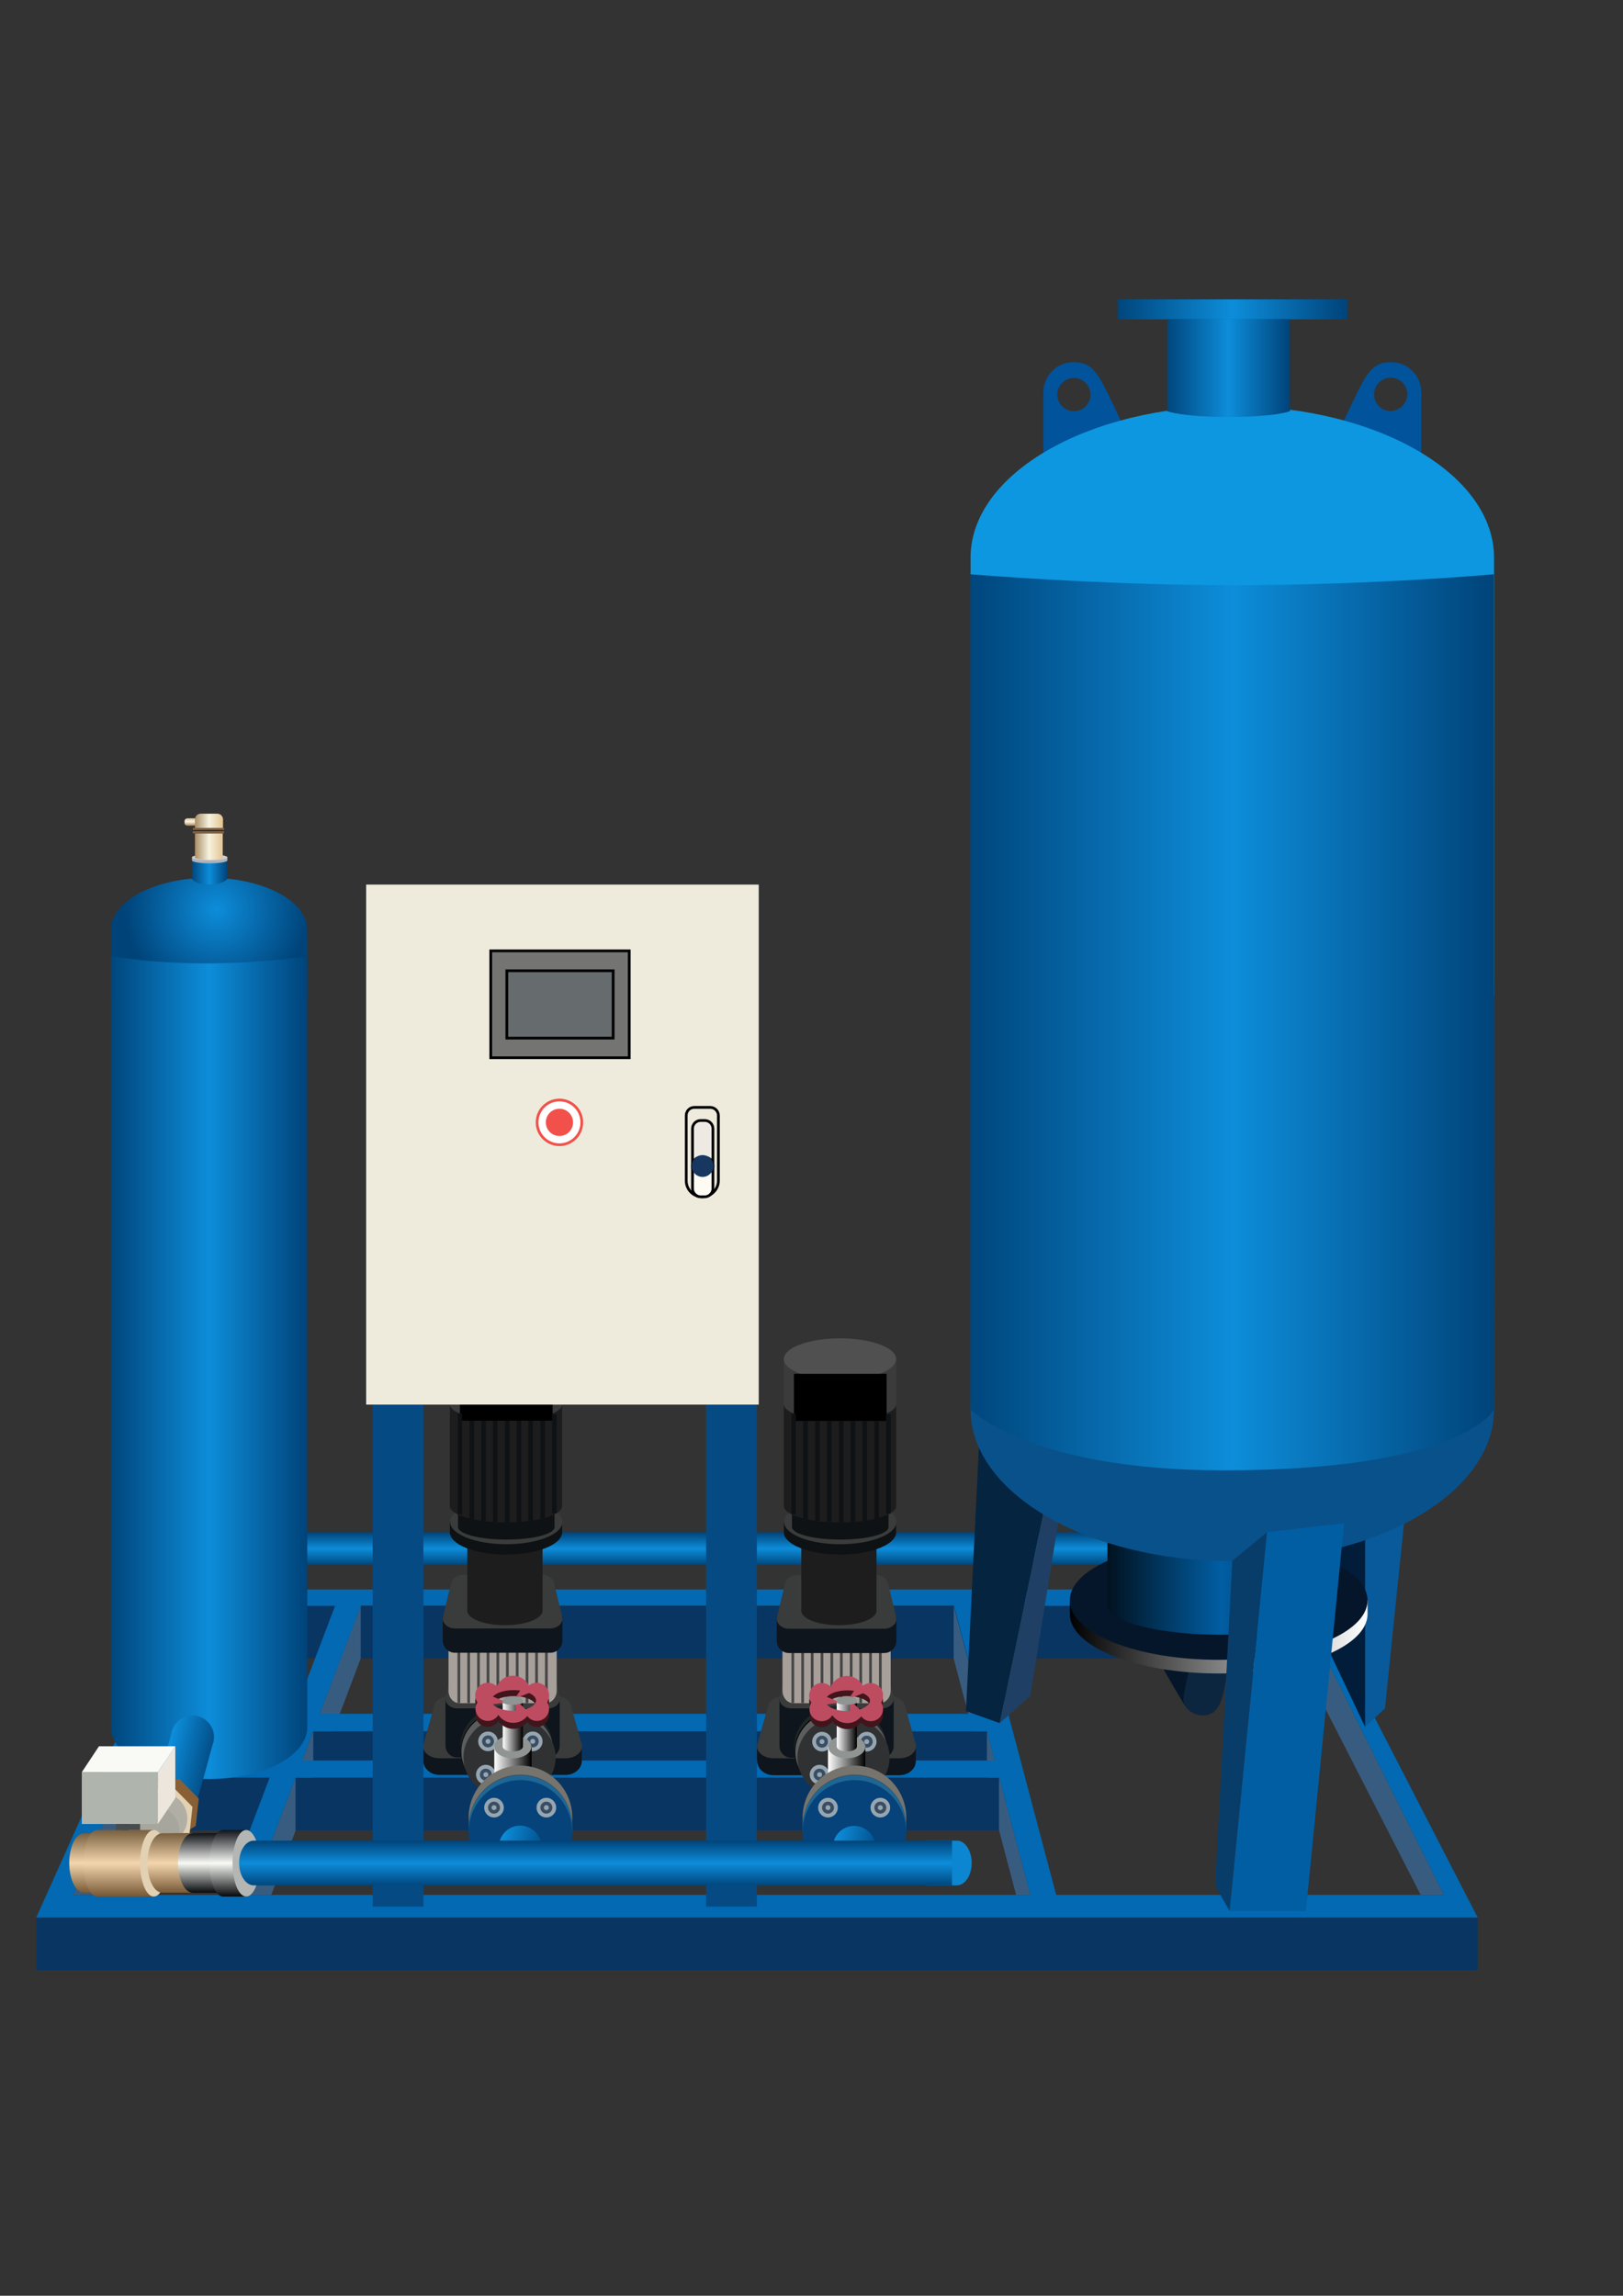 <?xml version="1.0" encoding="utf-8"?>
<!-- Generator: Adobe Illustrator 19.0.0, SVG Export Plug-In . SVG Version: 6.00 Build 0)  -->
<svg version="1.1" id="图层_1" xmlns="http://www.w3.org/2000/svg" xmlns:xlink="http://www.w3.org/1999/xlink" x="0px" y="0px"
	 viewBox="0 0 595.3 841.9" style="enable-background:new 0 0 595.3 841.9;" xml:space="preserve">
<rect x="0" y="0" width="595.3" height="841.9" fill="#333333" stroke="none"/>
<style type="text/css">
	.st0{fill:#093562;}
	.st1{fill:#385C80;}
	.st2{fill:url(#SVGID_1_);}
	.st3{fill:#0269B2;}
	.st4{fill:url(#SVGID_2_);}
	.st5{fill:url(#SVGID_3_);}
	.st6{fill:url(#SVGID_4_);}
	.st7{fill:#895F34;}
	.st8{fill:#E2D1B2;}
	.st9{fill:#B0AEA5;}
	.st10{fill:#A7A69C;}
	.st11{fill:url(#SVGID_5_);}
	.st12{fill:#ADB2BA;}
	.st13{fill:#CECECE;}
	.st14{fill:url(#SVGID_6_);}
	.st15{fill:url(#SVGID_7_);}
	.st16{fill:url(#SVGID_8_);}
	.st17{fill:#7D6143;}
	.st18{fill:none;stroke:#000000;stroke-width:0.25;stroke-miterlimit:10;}
	.st19{fill:#0E151C;}
	.st20{fill:#3A3B3B;}
	.st21{fill:#A79F9A;}
	.st22{fill:none;stroke:#464646;stroke-miterlimit:10;}
	.st23{fill:#1D1D1E;}
	.st24{fill:#0E1215;}
	.st25{fill:#3B3B3B;}
	.st26{fill:#505050;}
	.st27{fill:#1F2626;}
	.st28{fill:#5C5D5F;}
	.st29{fill:#303133;}
	.st30{fill:#96A6B1;}
	.st31{fill:#3A4D62;}
	.st32{fill:url(#SVGID_9_);}
	.st33{fill:#909493;}
	.st34{fill:url(#SVGID_10_);}
	.st35{fill:#41151B;}
	.st36{fill:#BE4C61;}
	.st37{fill:#76746D;}
	.st38{fill:#3A5062;}
	.st39{fill:#1E6795;}
	.st40{fill:#06437B;}
	.st41{fill:url(#SVGID_11_);}
	.st42{fill:url(#SVGID_12_);}
	.st43{fill:url(#SVGID_13_);}
	.st44{fill:url(#SVGID_14_);}
	.st45{fill:#064A84;}
	.st46{fill:url(#SVGID_15_);}
	.st47{fill:#0C86D1;}
	.st48{fill:url(#SVGID_16_);}
	.st49{fill:url(#SVGID_17_);}
	.st50{fill:url(#SVGID_18_);}
	.st51{fill:url(#SVGID_19_);}
	.st52{fill:#B4B6B4;}
	.st53{fill:url(#SVGID_20_);}
	.st54{fill:#AFB4AD;}
	.st55{fill:#EDE6DC;}
	.st56{fill:#F9FAF5;}
	.st57{fill:#494C4F;}
	.st58{fill:#EEEBDC;}
	.st59{fill:#747472;stroke:#000000;stroke-miterlimit:10;}
	.st60{fill:#666B6E;stroke:#000000;stroke-miterlimit:10;}
	.st61{fill:#FFFFFF;stroke:#F1514A;stroke-miterlimit:10;}
	.st62{fill:#F1514A;}
	.st63{fill:none;stroke:#000000;stroke-miterlimit:10;}
	.st64{fill:#EEEAE3;stroke:#000000;stroke-miterlimit:10;}
	.st65{fill:#FDFBF2;stroke:#000000;stroke-miterlimit:10;}
	.st66{fill:#173761;}
	.st67{fill:#01539B;}
	.st68{fill:#0D97E0;}
	.st69{fill:#052440;}
	.st70{fill:#085A9B;}
	.st71{fill:#021D3A;}
	.st72{fill:#05162A;}
	.st73{fill:#0D263F;}
	.st74{fill:#1F4064;}
	.st75{fill:url(#SVGID_21_);}
	.st76{fill:url(#SVGID_22_);}
	.st77{fill:#09518B;}
	.st78{fill:url(#SVGID_23_);}
	.st79{fill:url(#SVGID_24_);}
	.st80{fill:url(#SVGID_25_);}
	.st81{fill:#015EA3;}
	.st82{fill:#083D69;}
</style>
<rect x="13.3" y="703.2" class="st0" width="528.7" height="19.3"/>
<rect x="71.5" y="588.9" class="st0" width="405.2" height="19.3"/>
<polygon class="st1" points="476.7,588.9 476.7,608.2 521.1,694.9 529.6,694.9 "/>
<polygon class="st1" points="349.8,588.9 349.8,608.2 372.7,694.9 377.9,694.9 "/>
<polygon class="st1" points="72,588.9 72,608.2 35.7,694.9 26.8,694.9 "/>
<polygon class="st1" points="132.3,588.9 132.3,608.2 99.5,694.9 92.1,694.9 "/>
<rect x="52.1" y="634.9" class="st0" width="53.3" height="19.3"/>
<rect x="45.1" y="651.9" class="st0" width="53.8" height="19.3"/>
<rect x="114.9" y="634.9" class="st0" width="247.1" height="19.3"/>
<rect x="108.4" y="651.9" class="st0" width="258" height="19.3"/>
<linearGradient id="SVGID_1_" gradientUnits="userSpaceOnUse" x1="251.4" y1="267.98" x2="251.4" y2="279.947" gradientTransform="matrix(1 0 0 -1 0 841.87)">
	<stop  offset="0" style="stop-color:#00467C"/>
	<stop  offset="0.5" style="stop-color:#0D8DDA"/>
	<stop  offset="1" style="stop-color:#004379"/>
</linearGradient>
<rect x="73.5" y="561.9" class="st2" width="355.8" height="12"/>
<path class="st3" d="M480,582.9H67.3l-54,120.3H542L480,582.9z M529.6,694.9H387.4l-28.1-106h117.4L529.6,694.9z M362,634.9
	l2.8,10.7h-254l4-10.7H362z M117.3,628.5l15.1-39.7h217.5l10.5,39.7H117.3z M101.3,645.5H47.8l4.5-10.7h53L101.3,645.5z M98.9,651.9
	l-16.3,43H26.8l18.3-43H98.9z M108.4,651.9h258.1l11.4,43H92.1L108.4,651.9z M72,588.9h50.9l-15.1,39.7H55.1L72,588.9z"/>
<radialGradient id="SVGID_2_" cx="79.42" cy="508.407" r="33.747" gradientTransform="matrix(1 0 0 -1 0 841.87)" gradientUnits="userSpaceOnUse">
	<stop  offset="0" style="stop-color:#0D8DDA"/>
	<stop  offset="1" style="stop-color:#004379"/>
</radialGradient>
<path class="st4" d="M76.7,321.9c-19.9,0-36,8.5-36,19v24.7c0,10.5,16.1,19,36,19s36-8.5,36-19v-24.7
	C112.7,330.4,96.6,321.9,76.7,321.9z"/>
<g>
	
		<linearGradient id="SVGID_3_" gradientUnits="userSpaceOnUse" x1="40.7" y1="340.38" x2="112.7" y2="340.38" gradientTransform="matrix(1 0 0 -1 0 841.87)">
		<stop  offset="0" style="stop-color:#00467C"/>
		<stop  offset="0.5" style="stop-color:#0D8DDA"/>
		<stop  offset="1" style="stop-color:#004379"/>
	</linearGradient>
	<path class="st5" d="M40.7,350.6v282.8c0,10.5,16.1,19,36,19s36-8.5,36-19V350.6c0,0-15.4,2.7-38.2,2.7
		C54.3,353.2,40.7,350.6,40.7,350.6z"/>
</g>
<g>
	
		<linearGradient id="SVGID_4_" gradientUnits="userSpaceOnUse" x1="59.441" y1="200.519" x2="79.429" y2="195.691" gradientTransform="matrix(1 0 0 -1 0 841.87)">
		<stop  offset="0.116" style="stop-color:#0D8DDA"/>
		<stop  offset="1" style="stop-color:#004379"/>
	</linearGradient>
	<path class="st6" d="M78.3,638.9L78.3,638.9c0.1-0.6,0.2-1.3,0.2-1.9c0-4.3-3.5-7.9-7.9-7.9c-3.4,0-6.3,2.2-7.4,5.3l0,0l-0.1,0.2
		c-0.1,0.3-0.2,0.6-0.2,0.9l-5,18.8l14.6,5.4l5.6-20.3c0-0.1,0-0.1,0.1-0.2L78.3,638.9z"/>
	<polygon class="st7" points="71.8,669.6 63.1,675 53.6,671.6 50.3,662 55.7,653.5 65.8,652.4 72.9,659.6 	"/>
	<polygon class="st8" points="69.5,672.7 60.9,678 51.3,674.6 48,665.1 53.4,656.5 63.5,655.4 70.6,662.6 	"/>
	<circle class="st9" cx="59.3" cy="666.9" r="9.4"/>
	<circle class="st10" cx="56.4" cy="671.6" r="9.4"/>
</g>
<g>
	
		<linearGradient id="SVGID_5_" gradientUnits="userSpaceOnUse" x1="70.35" y1="521.93" x2="83.35" y2="521.93" gradientTransform="matrix(1 0 0 -1 0 841.87)">
		<stop  offset="0" style="stop-color:#00467C"/>
		<stop  offset="0.5" style="stop-color:#0D8DDA"/>
		<stop  offset="1" style="stop-color:#004379"/>
	</linearGradient>
	<path class="st11" d="M83.4,322.3c0,0-1.6,2.1-6.7,2.1s-6.3-2.1-6.3-2.1v-6.8h13V322.3z"/>
	<path class="st12" d="M70.4,314.4v1.1c0,0.6,2.9,1.1,6.5,1.1s6.5-0.5,6.5-1.1v-1.1H70.4z"/>
	<ellipse class="st13" cx="76.9" cy="314.4" rx="6.5" ry="1.1"/>
	
		<linearGradient id="SVGID_6_" gradientUnits="userSpaceOnUse" x1="71.537" y1="531.43" x2="81.787" y2="531.43" gradientTransform="matrix(1 0 0 -1 0 841.87)">
		<stop  offset="0" style="stop-color:#AA8D65"/>
		<stop  offset="0.5" style="stop-color:#F6F2DF"/>
		<stop  offset="1" style="stop-color:#E3C492"/>
	</linearGradient>
	<path class="st14" d="M71.5,305.6v8.8c0,0.5,2.3,0.9,5.1,0.9s5.1-0.4,5.1-0.9v-8.8H71.5z"/>
	
		<linearGradient id="SVGID_7_" gradientUnits="userSpaceOnUse" x1="69.85" y1="539.115" x2="69.85" y2="541.912" gradientTransform="matrix(1 0 0 -1 0 841.87)">
		<stop  offset="0" style="stop-color:#AA8D65"/>
		<stop  offset="0.5" style="stop-color:#F6F2DF"/>
		<stop  offset="1" style="stop-color:#E3C492"/>
	</linearGradient>
	<path class="st15" d="M72,302.8h-3.2c-0.6,0-1.1-0.4-1.1-0.9V301c0-0.5,0.5-0.9,1.1-0.9H72"/>
	
		<linearGradient id="SVGID_8_" gradientUnits="userSpaceOnUse" x1="71.537" y1="540.83" x2="81.787" y2="540.83" gradientTransform="matrix(1 0 0 -1 0 841.87)">
		<stop  offset="0" style="stop-color:#AA8D65"/>
		<stop  offset="0.5" style="stop-color:#F6F2DF"/>
		<stop  offset="1" style="stop-color:#E3C492"/>
	</linearGradient>
	<path class="st16" d="M81.8,303.7v-3.2c0-1.1-0.9-2.1-2.1-2.1h-6.1c-1.1,0-2.1,0.9-2.1,2.1v3.2"/>
	<rect x="70.7" y="304.6" class="st17" width="11.5" height="1"/>
	<rect x="70.7" y="303.6" class="st17" width="11.5" height="1"/>
	<line class="st18" x1="70.7" y1="304.6" x2="82.2" y2="304.6"/>
</g>
<g>
	<g>
		<path class="st19" d="M213.4,640.5v5.1l0,0c0.1,2.9-2.6,5.3-6,5.3h-46.2c-3.4,0-6-2.5-6-5.3l0,0v-5.1H213.4z"/>
		<path class="st20" d="M207.4,644.8h-46.2c-3.8,0-6.6-2.5-5.9-5.1l4-14.3c0.6-2,3-3.5,5.9-3.5h38.3c2.8,0,5.3,1.4,5.9,3.5l4,14.3
			C214,642.3,211.2,644.8,207.4,644.8z"/>
		<path class="st19" d="M205.3,622.7h-41.9v17.4l0,0c0,2.4,1.8,4.4,4.3,4.4H201c2.5,0,4.3-2,4.3-4.4l0,0V622.7z"/>
		<path class="st20" d="M201,626.5h-33.3c-2.7,0-4.8-2-4.2-4.2l2.9-11.8c0.4-1.7,2.2-2.8,4.2-2.8h27.6c2.1,0,3.8,1.2,4.2,2.8
			l2.9,11.8C205.8,624.5,203.7,626.5,201,626.5z"/>
		<path class="st21" d="M204.2,600.2h-39.7V620l0,0c0,2.5,1.7,4.6,4.1,4.6h31.5c2.3,0,4.1-2.1,4.1-4.6l0,0L204.2,600.2L204.2,600.2z
			"/>
		<g>
			<line class="st22" x1="168.3" y1="600.2" x2="168.3" y2="624.5"/>
			<line class="st22" x1="171.9" y1="600.2" x2="171.9" y2="624.5"/>
			<line class="st22" x1="175.5" y1="600.2" x2="175.5" y2="624.5"/>
			<line class="st22" x1="179" y1="600.2" x2="179" y2="624.5"/>
			<line class="st22" x1="182.6" y1="600.2" x2="182.6" y2="624.5"/>
			<line class="st22" x1="186.1" y1="600.2" x2="186.1" y2="624.5"/>
			<line class="st22" x1="189.7" y1="600.2" x2="189.7" y2="624.5"/>
			<line class="st22" x1="193.3" y1="600.2" x2="193.3" y2="624.5"/>
			<line class="st22" x1="196.8" y1="600.2" x2="196.8" y2="624.5"/>
			<line class="st22" x1="200.4" y1="600.2" x2="200.4" y2="624.5"/>
		</g>
		<path class="st19" d="M206.3,592.7h-43.9v8.8l0,0c0,2.5,1.9,4.6,4.5,4.6h34.9c2.6,0,4.5-2.1,4.5-4.6l0,0L206.3,592.7L206.3,592.7z
			"/>
		<path class="st20" d="M201.8,597.2h-34.9c-2.8,0-5-2.1-4.4-4.4l3-12.3c0.4-1.7,2.3-3,4.4-3h28.9c2.1,0,4,1.2,4.4,3l3,12.3
			C206.8,595.1,204.6,597.2,201.8,597.2z"/>
		<path class="st23" d="M171.4,565.6v25.1c0,2.9,6.2,5.3,13.8,5.3s13.8-2.4,13.8-5.3v-25.1H171.4z"/>
		<path class="st24" d="M203.9,558.1c-3.5-2.6-10.3-4.3-18.2-4.3s-14.7,1.7-18.2,4.3H165v3.8c0,4.5,9.2,8.2,20.6,8.2
			s20.6-3.7,20.6-8.2v-3.8H203.9z"/>
		<ellipse class="st20" cx="185.7" cy="558.1" rx="20.6" ry="8.2"/>
		<path class="st24" d="M168,553.1v6.9c0,2.5,7.9,4.6,17.7,4.6s17.7-2,17.7-4.6v-6.9H168z"/>
		<path class="st23" d="M165,515v37.3c0,3.3,9.2,6,20.6,6s20.6-2.7,20.6-6V515H165z"/>
		<path class="st25" d="M165,498.4V515c0,3.3,9.2,6,20.6,6s20.6-2.7,20.6-6v-16.6H165z"/>
		<ellipse class="st26" cx="185.7" cy="498.4" rx="20.6" ry="7.6"/>
		<rect x="168.7" y="503.7" width="34" height="17.3"/>
		<rect x="167.9" y="518.4" class="st24" width="1.6" height="36.9"/>
		<rect x="172.2" y="521" class="st24" width="1.7" height="36.4"/>
		<rect x="176.5" y="521" class="st24" width="1.7" height="36.7"/>
		<rect x="180.8" y="521" class="st24" width="1.7" height="37.1"/>
		<rect x="185.2" y="521" class="st24" width="1.7" height="37.3"/>
		<rect x="189.5" y="521" class="st24" width="1.7" height="37.1"/>
		<rect x="193.8" y="521" class="st24" width="1.7" height="36.7"/>
		<rect x="198.2" y="521" class="st24" width="1.7" height="36.4"/>
		<rect x="202.5" y="518.6" class="st24" width="1.7" height="36.4"/>
	</g>
	<ellipse class="st27" cx="185.8" cy="640.5" rx="16.9" ry="15.2"/>
	<ellipse cx="185.9" cy="642.1" rx="16.9" ry="15.2"/>
	<ellipse class="st28" cx="186.1" cy="642.3" rx="16.9" ry="15.2"/>
	<ellipse class="st29" cx="186.9" cy="644.5" rx="16.9" ry="15.2"/>
	<g>
		<circle class="st30" cx="179" cy="638.6" r="3.6"/>
		<circle class="st31" cx="179" cy="638.6" r="2.2"/>
		<circle class="st30" cx="179" cy="638.6" r="0.9"/>
	</g>
	<g>
		<circle class="st30" cx="178.2" cy="650.8" r="3.6"/>
		<circle class="st31" cx="178.2" cy="650.8" r="2.2"/>
		<circle class="st30" cx="178.2" cy="650.8" r="0.9"/>
	</g>
	<g>
		<circle class="st30" cx="195.4" cy="638.6" r="3.6"/>
		<circle class="st31" cx="195.4" cy="638.6" r="2.2"/>
		<circle class="st30" cx="195.4" cy="638.6" r="0.9"/>
	</g>
	<g>
		
			<linearGradient id="SVGID_9_" gradientUnits="userSpaceOnUse" x1="181.261" y1="192.93" x2="194.928" y2="192.93" gradientTransform="matrix(1 0 0 -1 0 841.87)">
			<stop  offset="0" style="stop-color:#FFFFFF"/>
			<stop  offset="1" style="stop-color:#000000"/>
		</linearGradient>
		<rect x="181.3" y="640.5" class="st32" width="13.7" height="16.9"/>
		<ellipse class="st33" cx="188.1" cy="640.6" rx="6.8" ry="4.2"/>
		<ellipse class="st33" cx="188.1" cy="623.7" rx="3.7" ry="1.8"/>
		<rect x="184.4" y="623.7" class="st33" width="7.3" height="1.8"/>
		
			<linearGradient id="SVGID_10_" gradientUnits="userSpaceOnUse" x1="184.428" y1="208.48" x2="191.761" y2="208.48" gradientTransform="matrix(1 0 0 -1 0 841.87)">
			<stop  offset="0" style="stop-color:#FFFFFF"/>
			<stop  offset="1" style="stop-color:#000000"/>
		</linearGradient>
		<path class="st34" d="M184.4,624.5v16c0,1,1.6,1.8,3.7,1.8c2,0,3.7-0.8,3.7-1.8v-16c0,0-1.1,0.7-3.7,0.7
			C185.7,625.2,184.4,624.5,184.4,624.5z"/>
		<path class="st35" d="M201.4,623.9c0-2.6-2.1-4.6-4.6-4.6c-1.1,0-2.1,0.4-2.8,1c-1.1-2.1-3.3-3.6-5.8-3.6c-2.7,0-5,1.6-6,4
			c-0.8-0.9-2-1.4-3.3-1.4c-2.6,0-4.6,2.1-4.6,4.6c0,1,0.3,1.9,0.8,2.6c-0.4,0.7-0.7,1.5-0.7,2.3c0,2.5,2,4.5,4.5,4.5
			c1.7,0,3.1-0.9,3.9-2.2c1.2,1.8,3.2,2.9,5.5,2.9c2.1,0,3.9-1,5.1-2.5c0.8,1.1,2.1,1.8,3.5,1.8c2.5,0,4.5-2,4.5-4.5
			c0-0.8-0.2-1.6-0.7-2.3C201.1,625.8,201.4,624.9,201.4,623.9z M188.4,629.6c-4.5,0-8.2-1.7-8.2-3.8s3.7-3.8,8.2-3.8
			s8.2,1.7,8.2,3.8C196.6,627.9,192.9,629.6,188.4,629.6z"/>
		<path class="st36" d="M201.4,621.7c0-2.6-2.1-4.6-4.6-4.6c-1.1,0-2.1,0.4-2.8,1c-1.1-2.1-3.3-3.6-5.8-3.6c-2.7,0-5,1.6-6,4
			c-0.8-0.9-2-1.4-3.3-1.4c-2.6,0-4.6,2.1-4.6,4.6c0,1,0.3,1.9,0.8,2.6c-0.4,0.7-0.7,1.5-0.7,2.3c0,2.5,2,4.5,4.5,4.5
			c1.7,0,3.1-0.9,3.9-2.2c1.2,1.8,3.2,2.9,5.5,2.9c2.1,0,3.9-1,5.1-2.5c0.8,1.1,2.1,1.8,3.5,1.8c2.5,0,4.5-2,4.5-4.5
			c0-0.8-0.2-1.6-0.7-2.3C201.1,623.6,201.4,622.7,201.4,621.7z M188.4,627.4c-4.5,0-8.2-1.7-8.2-3.8s3.7-3.8,8.2-3.8
			s8.2,1.7,8.2,3.8C196.6,625.7,192.9,627.4,188.4,627.4z"/>
		<polygon class="st36" points="189.1,625.1 190.8,624.9 193.4,627.4 189.4,628.3 		"/>
		<polygon class="st36" points="184.4,624.5 184.4,623.7 179.6,621.7 179.3,625.2 		"/>
		<polygon class="st36" points="189.4,622 191.3,619.3 194.9,620.5 190.4,622.3 		"/>
	</g>
	<circle class="st37" cx="190.9" cy="666.5" r="19"/>
	<circle class="st38" cx="190.9" cy="669.8" r="19"/>
	<circle class="st39" cx="190.9" cy="670.1" r="19"/>
	<circle class="st40" cx="190.9" cy="671.8" r="19"/>
	<g>
		<circle class="st30" cx="181.2" cy="662.9" r="3.6"/>
		<circle class="st31" cx="181.2" cy="662.9" r="2.2"/>
		<circle class="st30" cx="181.2" cy="662.9" r="0.9"/>
	</g>
	<g>
		<circle class="st30" cx="200.4" cy="662.9" r="3.6"/>
		<circle class="st31" cx="200.4" cy="662.9" r="2.2"/>
		<circle class="st30" cx="200.4" cy="662.9" r="0.9"/>
	</g>
	<g>
		<circle class="st30" cx="181.2" cy="680.6" r="3.6"/>
		<circle class="st31" cx="181.2" cy="680.6" r="2.2"/>
		<circle class="st30" cx="181.2" cy="680.6" r="0.9"/>
	</g>
	<g>
		<circle class="st30" cx="200.4" cy="680.6" r="3.6"/>
		<circle class="st31" cx="200.4" cy="680.6" r="2.2"/>
		<circle class="st30" cx="200.4" cy="680.6" r="0.9"/>
	</g>
	
		<linearGradient id="SVGID_11_" gradientUnits="userSpaceOnUse" x1="180.261" y1="162.965" x2="200.327" y2="158.118" gradientTransform="matrix(1 0 0 -1 0 841.87)">
		<stop  offset="0.116" style="stop-color:#0D8DDA"/>
		<stop  offset="1" style="stop-color:#004379"/>
	</linearGradient>
	<path class="st41" d="M198.5,679.3L198.5,679.3c0.1-0.6,0.2-1.3,0.2-1.9c0-4.3-3.5-7.9-7.9-7.9c-3.4,0-6.3,2.2-7.4,5.3l0,0
		l-0.1,0.2c-0.1,0.3-0.2,0.6-0.2,0.9l-4.1,14.9h16.1l3.2-11c0-0.1,0-0.1,0.1-0.2L198.5,679.3z"/>
</g>
<g>
	<g>
		<path class="st19" d="M335.9,640.6v5.1l0,0c0.1,2.9-2.6,5.3-6,5.3h-46.2c-3.4,0-6-2.5-6-5.3l0,0v-5.1H335.9z"/>
		<path class="st20" d="M329.9,644.8h-46.2c-3.8,0-6.6-2.5-5.9-5.1l4-14.3c0.6-2,3-3.5,5.9-3.5H326c2.8,0,5.3,1.4,5.9,3.5l4,14.3
			C336.5,642.3,333.7,644.8,329.9,644.8z"/>
		<path class="st19" d="M327.8,622.8h-41.9v17.4l0,0c0,2.4,1.8,4.4,4.3,4.4h33.3c2.5,0,4.3-2,4.3-4.4l0,0L327.8,622.8L327.8,622.8z"
			/>
		<path class="st20" d="M323.5,626.5h-33.3c-2.7,0-4.8-2-4.2-4.2l2.9-11.8c0.4-1.7,2.2-2.8,4.2-2.8h27.6c2.1,0,3.8,1.2,4.2,2.8
			l2.9,11.8C328.2,624.5,326.2,626.5,323.5,626.5z"/>
		<path class="st21" d="M326.7,600.2H287V620l0,0c0,2.5,1.7,4.6,4.1,4.6h31.5c2.3,0,4.1-2.1,4.1-4.6l0,0V600.2z"/>
		<g>
			<line class="st22" x1="290.8" y1="600.2" x2="290.8" y2="624.5"/>
			<line class="st22" x1="294.4" y1="600.2" x2="294.4" y2="624.5"/>
			<line class="st22" x1="297.9" y1="600.2" x2="297.9" y2="624.5"/>
			<line class="st22" x1="301.5" y1="600.2" x2="301.5" y2="624.5"/>
			<line class="st22" x1="305.1" y1="600.2" x2="305.1" y2="624.5"/>
			<line class="st22" x1="308.6" y1="600.2" x2="308.6" y2="624.5"/>
			<line class="st22" x1="312.2" y1="600.2" x2="312.2" y2="624.5"/>
			<line class="st22" x1="315.7" y1="600.2" x2="315.7" y2="624.5"/>
			<line class="st22" x1="319.3" y1="600.2" x2="319.3" y2="624.5"/>
			<line class="st22" x1="322.9" y1="600.2" x2="322.9" y2="624.5"/>
		</g>
		<path class="st19" d="M328.8,592.8h-43.9v8.8l0,0c0,2.5,1.9,4.6,4.5,4.6h34.9c2.6,0,4.5-2.1,4.5-4.6l0,0V592.8z"/>
		<path class="st20" d="M324.3,597.3h-34.9c-2.8,0-5-2.1-4.4-4.4l3-12.3c0.4-1.7,2.3-3,4.4-3h28.9c2.1,0,4,1.2,4.4,3l3,12.3
			C329.3,595.2,327.1,597.3,324.3,597.3z"/>
		<path class="st23" d="M293.9,565.6v25.1c0,2.9,6.2,5.3,13.8,5.3s13.8-2.4,13.8-5.3v-25.1H293.9z"/>
		<path class="st24" d="M326.3,558.1c-3.5-2.6-10.3-4.3-18.2-4.3s-14.7,1.7-18.2,4.3h-2.4v3.8c0,4.5,9.2,8.2,20.6,8.2
			s20.6-3.7,20.6-8.2v-3.8H326.3z"/>
		<ellipse class="st20" cx="308.2" cy="558.1" rx="20.6" ry="8.2"/>
		<path class="st24" d="M290.5,553.1v6.9c0,2.5,7.9,4.6,17.7,4.6s17.7-2,17.7-4.6v-6.9H290.5z"/>
		<path class="st23" d="M287.5,515v37.3c0,3.3,9.2,6,20.6,6s20.6-2.7,20.6-6V515H287.5z"/>
		<path class="st25" d="M287.5,498.4V515c0,3.3,9.2,6,20.6,6s20.6-2.7,20.6-6v-16.6H287.5z"/>
		<ellipse class="st26" cx="308.1" cy="498.4" rx="20.6" ry="7.6"/>
		<rect x="291.2" y="503.8" width="34" height="17.3"/>
		<rect x="290.3" y="518.4" class="st24" width="1.6" height="36.9"/>
		<rect x="294.6" y="521" class="st24" width="1.7" height="36.4"/>
		<rect x="299" y="521" class="st24" width="1.7" height="36.7"/>
		<rect x="303.3" y="521" class="st24" width="1.7" height="37.1"/>
		<rect x="307.7" y="521" class="st24" width="1.7" height="37.3"/>
		<rect x="312" y="521" class="st24" width="1.7" height="37.1"/>
		<rect x="316.3" y="521" class="st24" width="1.7" height="36.7"/>
		<rect x="320.7" y="521" class="st24" width="1.7" height="36.4"/>
		<rect x="325" y="518.7" class="st24" width="1.7" height="36.4"/>
	</g>
	<ellipse class="st27" cx="308.2" cy="640.6" rx="16.9" ry="15.2"/>
	<ellipse cx="308.4" cy="642.1" rx="16.9" ry="15.2"/>
	<ellipse class="st28" cx="308.6" cy="642.4" rx="16.9" ry="15.2"/>
	<ellipse class="st29" cx="309.4" cy="644.5" rx="16.9" ry="15.2"/>
	<g>
		<circle class="st30" cx="301.5" cy="638.7" r="3.6"/>
		<circle class="st31" cx="301.5" cy="638.7" r="2.2"/>
		<circle class="st30" cx="301.5" cy="638.7" r="0.9"/>
	</g>
	<g>
		<circle class="st30" cx="300.6" cy="650.8" r="3.6"/>
		<circle class="st31" cx="300.6" cy="650.8" r="2.2"/>
		<circle class="st30" cx="300.6" cy="650.8" r="0.9"/>
	</g>
	<g>
		<circle class="st30" cx="317.9" cy="638.7" r="3.6"/>
		<circle class="st31" cx="317.9" cy="638.7" r="2.2"/>
		<circle class="st30" cx="317.9" cy="638.7" r="0.9"/>
	</g>
	<g>
		
			<linearGradient id="SVGID_12_" gradientUnits="userSpaceOnUse" x1="303.747" y1="192.83" x2="317.413" y2="192.83" gradientTransform="matrix(1 0 0 -1 0 841.87)">
			<stop  offset="0" style="stop-color:#FFFFFF"/>
			<stop  offset="1" style="stop-color:#000000"/>
		</linearGradient>
		<rect x="303.7" y="640.6" class="st42" width="13.7" height="16.9"/>
		<ellipse class="st33" cx="310.6" cy="640.6" rx="6.8" ry="4.2"/>
		<ellipse class="st33" cx="310.6" cy="623.8" rx="3.7" ry="1.8"/>
		<rect x="306.9" y="623.8" class="st33" width="7.3" height="1.8"/>
		
			<linearGradient id="SVGID_13_" gradientUnits="userSpaceOnUse" x1="306.913" y1="208.48" x2="314.247" y2="208.48" gradientTransform="matrix(1 0 0 -1 0 841.87)">
			<stop  offset="0" style="stop-color:#FFFFFF"/>
			<stop  offset="1" style="stop-color:#000000"/>
		</linearGradient>
		<path class="st43" d="M306.9,624.5v16c0,1,1.6,1.8,3.7,1.8c2,0,3.7-0.8,3.7-1.8v-16c0,0-1.1,0.7-3.7,0.7
			C308.2,625.2,306.9,624.5,306.9,624.5z"/>
		<path class="st35" d="M323.9,624c0-2.6-2.1-4.6-4.6-4.6c-1.1,0-2.1,0.4-2.8,1c-1.1-2.1-3.3-3.6-5.8-3.6c-2.7,0-5,1.6-6,4
			c-0.8-0.9-2-1.4-3.3-1.4c-2.6,0-4.6,2.1-4.6,4.6c0,1,0.3,1.9,0.8,2.6c-0.4,0.7-0.7,1.5-0.7,2.3c0,2.5,2,4.5,4.5,4.5
			c1.7,0,3.1-0.9,3.9-2.2c1.2,1.8,3.2,2.9,5.5,2.9c2.1,0,3.9-1,5.1-2.5c0.8,1.1,2.1,1.8,3.5,1.8c2.5,0,4.5-2,4.5-4.5
			c0-0.8-0.2-1.6-0.7-2.3C323.6,625.8,323.9,624.9,323.9,624z M310.9,629.6c-4.5,0-8.2-1.7-8.2-3.8s3.7-3.8,8.2-3.8s8.2,1.7,8.2,3.8
			C319.1,627.9,315.4,629.6,310.9,629.6z"/>
		<path class="st36" d="M323.9,621.8c0-2.6-2.1-4.6-4.6-4.6c-1.1,0-2.1,0.4-2.8,1c-1.1-2.1-3.3-3.6-5.8-3.6c-2.7,0-5,1.6-6,4
			c-0.8-0.9-2-1.4-3.3-1.4c-2.6,0-4.6,2.1-4.6,4.6c0,1,0.3,1.9,0.8,2.6c-0.4,0.7-0.7,1.5-0.7,2.3c0,2.5,2,4.5,4.5,4.5
			c1.7,0,3.1-0.9,3.9-2.2c1.2,1.8,3.2,2.9,5.5,2.9c2.1,0,3.9-1,5.1-2.5c0.8,1.1,2.1,1.8,3.5,1.8c2.5,0,4.5-2,4.5-4.5
			c0-0.8-0.2-1.6-0.7-2.3C323.6,623.7,323.9,622.8,323.9,621.8z M310.9,627.5c-4.5,0-8.2-1.7-8.2-3.8s3.7-3.8,8.2-3.8
			s8.2,1.7,8.2,3.8C319.1,625.7,315.4,627.5,310.9,627.5z"/>
		<polygon class="st36" points="311.6,625.2 313.3,624.9 315.9,627.5 311.9,628.4 		"/>
		<polygon class="st36" points="306.9,624.5 306.9,623.8 302.1,621.8 301.7,625.3 		"/>
		<polygon class="st36" points="311.9,622.1 313.7,619.4 317.4,620.6 312.9,622.4 		"/>
	</g>
	<circle class="st37" cx="313.4" cy="666.5" r="19"/>
	<circle class="st38" cx="313.4" cy="669.8" r="19"/>
	<circle class="st39" cx="313.4" cy="670.1" r="19"/>
	<circle class="st40" cx="313.4" cy="671.8" r="19"/>
	<g>
		<circle class="st30" cx="303.7" cy="662.9" r="3.6"/>
		<circle class="st31" cx="303.7" cy="662.9" r="2.2"/>
		<circle class="st30" cx="303.7" cy="662.9" r="0.9"/>
	</g>
	<g>
		<circle class="st30" cx="322.9" cy="662.9" r="3.6"/>
		<circle class="st31" cx="322.9" cy="662.9" r="2.2"/>
		<circle class="st30" cx="322.9" cy="662.9" r="0.9"/>
	</g>
	<g>
		<circle class="st30" cx="303.7" cy="680.6" r="3.6"/>
		<circle class="st31" cx="303.7" cy="680.6" r="2.2"/>
		<circle class="st30" cx="303.7" cy="680.6" r="0.9"/>
	</g>
	<g>
		<circle class="st30" cx="322.9" cy="680.6" r="3.6"/>
		<circle class="st31" cx="322.9" cy="680.6" r="2.2"/>
		<circle class="st30" cx="322.9" cy="680.6" r="0.9"/>
	</g>
	
		<linearGradient id="SVGID_14_" gradientUnits="userSpaceOnUse" x1="303.16" y1="163.853" x2="323.021" y2="159.055" gradientTransform="matrix(1 0 0 -1 0 841.87)">
		<stop  offset="0.116" style="stop-color:#0D8DDA"/>
		<stop  offset="1" style="stop-color:#004379"/>
	</linearGradient>
	<path class="st44" d="M321,679.4L321,679.4c0.1-0.6,0.2-1.3,0.2-1.9c0-4.3-3.5-7.9-7.9-7.9c-3.4,0-6.3,2.2-7.4,5.3l0,0l-0.1,0.2
		c-0.1,0.3-0.2,0.6-0.2,0.9l-3.4,12.9h16.1l2.6-8.9c0-0.1,0-0.1,0.1-0.2L321,679.4z"/>
</g>
<rect x="136.7" y="515" class="st45" width="18.6" height="184.2"/>
<rect x="259" y="515" class="st45" width="18.6" height="184.2"/>
<g>
	
		<linearGradient id="SVGID_15_" gradientUnits="userSpaceOnUse" x1="33.65" y1="147.657" x2="33.65" y2="169.557" gradientTransform="matrix(1 0 0 -1 0 841.87)">
		<stop  offset="0" style="stop-color:#775835"/>
		<stop  offset="0.5" style="stop-color:#F4D6AE"/>
		<stop  offset="1" style="stop-color:#785F3E"/>
	</linearGradient>
	<path class="st46" d="M30.8,672.3c-3,0-5.4,4.9-5.4,10.9s2.4,10.9,5.4,10.9h11.1v-21.9L30.8,672.3L30.8,672.3z"/>
	<path class="st47" d="M351,675c3,0,5.4,3.7,5.4,8.2s-2.4,8.2-5.4,8.2h-11.1V675H351z"/>
	
		<linearGradient id="SVGID_16_" gradientUnits="userSpaceOnUse" x1="43.5" y1="146.411" x2="43.5" y2="170.786" gradientTransform="matrix(1 0 0 -1 0 841.87)">
		<stop  offset="0" style="stop-color:#775835"/>
		<stop  offset="0.5" style="stop-color:#F4D6AE"/>
		<stop  offset="1" style="stop-color:#785F3E"/>
	</linearGradient>
	<path class="st48" d="M35.6,671.1c-2.8,0-5,5.5-5,12.2s2.3,12.2,5,12.2h20.8v-24.4H35.6z"/>
	<ellipse class="st8" cx="56.4" cy="683.3" rx="5" ry="12.2"/>
	
		<linearGradient id="SVGID_17_" gradientUnits="userSpaceOnUse" x1="62.35" y1="147.657" x2="62.35" y2="169.557" gradientTransform="matrix(1 0 0 -1 0 841.87)">
		<stop  offset="0" style="stop-color:#775835"/>
		<stop  offset="0.5" style="stop-color:#F4D6AE"/>
		<stop  offset="1" style="stop-color:#785F3E"/>
	</linearGradient>
	<path class="st49" d="M59.5,672.3c-3,0-5.4,4.9-5.4,10.9s2.4,10.9,5.4,10.9h11.1v-21.9L59.5,672.3L59.5,672.3z"/>
	
		<linearGradient id="SVGID_18_" gradientUnits="userSpaceOnUse" x1="73.55" y1="147.657" x2="73.55" y2="169.557" gradientTransform="matrix(1 0 0 -1 0 841.87)">
		<stop  offset="0" style="stop-color:#05080A"/>
		<stop  offset="0.5" style="stop-color:#F9FAF5"/>
		<stop  offset="1" style="stop-color:#101319"/>
	</linearGradient>
	<path class="st50" d="M70.7,672.3c-3,0-5.4,4.9-5.4,10.9s2.4,10.9,5.4,10.9h11.1v-21.9L70.7,672.3L70.7,672.3z"/>
	
		<linearGradient id="SVGID_19_" gradientUnits="userSpaceOnUse" x1="83.55" y1="146.411" x2="83.55" y2="170.786" gradientTransform="matrix(1 0 0 -1 0 841.87)">
		<stop  offset="0" style="stop-color:#05080A"/>
		<stop  offset="0.5" style="stop-color:#F9FAF5"/>
		<stop  offset="1" style="stop-color:#101319"/>
	</linearGradient>
	<path class="st51" d="M81.8,671.1c-2.8,0-5,5.5-5,12.2s2.3,12.2,5,12.2h8.5v-24.4H81.8z"/>
	<ellipse class="st52" cx="90.3" cy="683.3" rx="5" ry="12.2"/>
	
		<linearGradient id="SVGID_20_" gradientUnits="userSpaceOnUse" x1="218.45" y1="150.365" x2="218.45" y2="166.831" gradientTransform="matrix(1 0 0 -1 0 841.87)">
		<stop  offset="0" style="stop-color:#00467C"/>
		<stop  offset="0.5" style="stop-color:#0D8DDA"/>
		<stop  offset="1" style="stop-color:#004379"/>
	</linearGradient>
	<path class="st53" d="M104.2,675h-7h-4.1c-3,0-5.4,3.7-5.4,8.2s2.4,8.2,5.4,8.2h4.1h7h245V675H104.2z"/>
</g>
<g>
	<rect x="30" y="649.9" class="st54" width="27.9" height="19"/>
	<polygon class="st55" points="64.3,659.4 57.9,668.9 57.9,649.9 64.3,640.4 	"/>
	<polygon class="st56" points="64.3,640.4 36.3,640.4 30,649.9 57.9,649.9 	"/>
	<rect x="42.5" y="668.9" class="st57" width="8.9" height="2.2"/>
</g>
<g>
	<rect x="134.3" y="324.4" class="st58" width="144" height="190.7"/>
	<rect x="180" y="348.7" class="st59" width="50.8" height="39.2"/>
	<rect x="185.9" y="356" class="st60" width="39" height="24.7"/>
	<circle class="st61" cx="205.2" cy="411.6" r="8.2"/>
	<circle class="st62" cx="205.2" cy="411.6" r="5"/>
	<path class="st63" d="M257.6,438.9L257.6,438.9c-3.3,0-5.9-2.7-5.9-5.9v-23.9c0-1.7,1.3-3,3-3h5.8c1.6,0,3,1.3,3,3V433
		C263.5,436.2,260.8,438.9,257.6,438.9z"/>
	<path class="st64" d="M258.5,430.9H257c-1.6,0-3-1.4-3-3v-14c0-1.7,1.4-3,3-3h1.5c1.6,0,3,1.3,3,3v14
		C261.5,429.5,260.1,430.9,258.5,430.9z"/>
	<path class="st65" d="M258.5,438.9H257c-1.6,0-3-1.4-3-3v-8.5c0-1.7,1.4-3,3-3h1.5c1.6,0,3,1.3,3,3v8.5
		C261.5,437.5,260.1,438.9,258.5,438.9z"/>
	<circle class="st66" cx="257.7" cy="427.6" r="4"/>
</g>
<path class="st67" d="M405.8,143.2c-3.8-7.4-6-10.4-12.1-10.4l0,0c-6,0-11,5-11,11v43l42.1-2.3C424.8,184.5,410.9,153.3,405.8,143.2
	z M393.9,150.8c-3.4,0-6.1-2.8-6.1-6.1s2.8-6.1,6.1-6.1s6.1,2.8,6.1,6.1S397.3,150.8,393.9,150.8z"/>
<path class="st67" d="M479.2,184.5l42.1,2.3v-43c0-6-4.9-11-11-11l0,0c-6,0-8.3,2.9-12.1,10.4C493.1,153.3,479.2,184.5,479.2,184.5z
	 M504,144.6c0-3.4,2.8-6.1,6.1-6.1c3.4,0,6.1,2.8,6.1,6.1s-2.8,6.1-6.1,6.1C506.7,150.8,504,148,504,144.6z"/>
<path class="st68" d="M452,148.9c-53,0-96,24.9-96,55.6v160.7h192V204.5C548,173.8,505,148.9,452,148.9z"/>
<polygon class="st69" points="354.3,627.5 366.7,631.9 384,548.6 359.3,525.6 "/>
<polygon class="st70" points="500.7,557.8 500.7,633.3 508,626.5 516,548.6 "/>
<polygon class="st71" points="500.7,633.3 485,600.2 485,555 500.7,557.8 "/>
<path class="st72" d="M425.6,610.1c0,0,7.6,13.4,9.2,15.6c2.1,3,6.7,2.8,9.7,0.3c2.9-2.6,2.7-5.9,1-9.6c-1.4-3-9.2-15.6-9.2-15.6
	L425.6,610.1z"/>
<path class="st73" d="M436.3,611.8c0,0-1.9,8-2.2,10.7c-0.4,3.6,3.2,6.6,7.1,6.6s5.9-2.6,7.1-6.6c1-3.2,2.2-10.7,2.2-10.7H436.3z"/>
<polygon class="st74" points="366.7,631.9 377.9,621.9 389,553.1 384,548.6 "/>
<linearGradient id="SVGID_21_" gradientUnits="userSpaceOnUse" x1="392.4" y1="249.98" x2="501.6" y2="249.98" gradientTransform="matrix(1 0 0 -1 0 841.87)">
	<stop  offset="0" style="stop-color:#000000"/>
	<stop  offset="1" style="stop-color:#FFFFFF"/>
</linearGradient>
<path class="st75" d="M500.1,586.9c-5.7-9.6-27.3-16.8-53.1-16.8s-47.4,7.2-53.1,16.8h-1.5v5c0,12,24.4,21.8,54.6,21.8
	s54.6-9.8,54.6-21.8v-5H500.1z"/>
<ellipse class="st72" cx="447" cy="586.9" rx="54.6" ry="21.8"/>
<linearGradient id="SVGID_22_" gradientUnits="userSpaceOnUse" x1="406.2" y1="261.93" x2="489.7" y2="261.93" gradientTransform="matrix(1 0 0 -1 0 841.87)">
	<stop  offset="0" style="stop-color:#011220"/>
	<stop  offset="0.5" style="stop-color:#015EA3"/>
	<stop  offset="1" style="stop-color:#091C33"/>
</linearGradient>
<path class="st76" d="M406.2,560.4v28.3c0,6,18.7,10.8,41.8,10.8c23.1,0,41.8-4.8,41.8-10.8v-28.3H406.2z"/>
<path class="st77" d="M356,360.4v156.5c0,30.7,43,55.6,96,55.6s96-24.9,96-55.6V360.4H356z"/>
<linearGradient id="SVGID_23_" gradientUnits="userSpaceOnUse" x1="355.9" y1="466.98" x2="548" y2="466.98" gradientTransform="matrix(1 0 0 -1 0 841.87)">
	<stop  offset="0" style="stop-color:#00467C"/>
	<stop  offset="0.5" style="stop-color:#0D8DDA"/>
	<stop  offset="1" style="stop-color:#004379"/>
</linearGradient>
<path class="st78" d="M548,516.8c0,0-10.8,22.4-99.3,22.4c-71.5,0-92.8-22.4-92.8-22.4V210.6c0,0,48.2,4,96,4c52.2,0,96-4,96-4
	L548,516.8L548,516.8z"/>
<g>
	
		<linearGradient id="SVGID_24_" gradientUnits="userSpaceOnUse" x1="409.9" y1="728.43" x2="494.2" y2="728.43" gradientTransform="matrix(1 0 0 -1 0 841.87)">
		<stop  offset="0" style="stop-color:#00467C"/>
		<stop  offset="0.5" style="stop-color:#0D8DDA"/>
		<stop  offset="1" style="stop-color:#004379"/>
	</linearGradient>
	<rect x="409.9" y="109.8" class="st79" width="84.3" height="7.3"/>
	
		<linearGradient id="SVGID_25_" gradientUnits="userSpaceOnUse" x1="428.1" y1="706.93" x2="473.1" y2="706.93" gradientTransform="matrix(1 0 0 -1 0 841.87)">
		<stop  offset="0" style="stop-color:#00467C"/>
		<stop  offset="0.5" style="stop-color:#0D8DDA"/>
		<stop  offset="1" style="stop-color:#004379"/>
	</linearGradient>
	<path class="st80" d="M473.1,150.8c0,0-5,2.1-22.5,2.1c-17.2,0-22.5-2.1-22.5-2.1V117h45V150.8z"/>
</g>
<polygon class="st81" points="493,558.6 464.7,561.9 451,700.8 479,700.8 "/>
<polygon class="st82" points="451,700.8 445.7,691.5 452,572.4 464.7,561.9 "/>
</svg>
